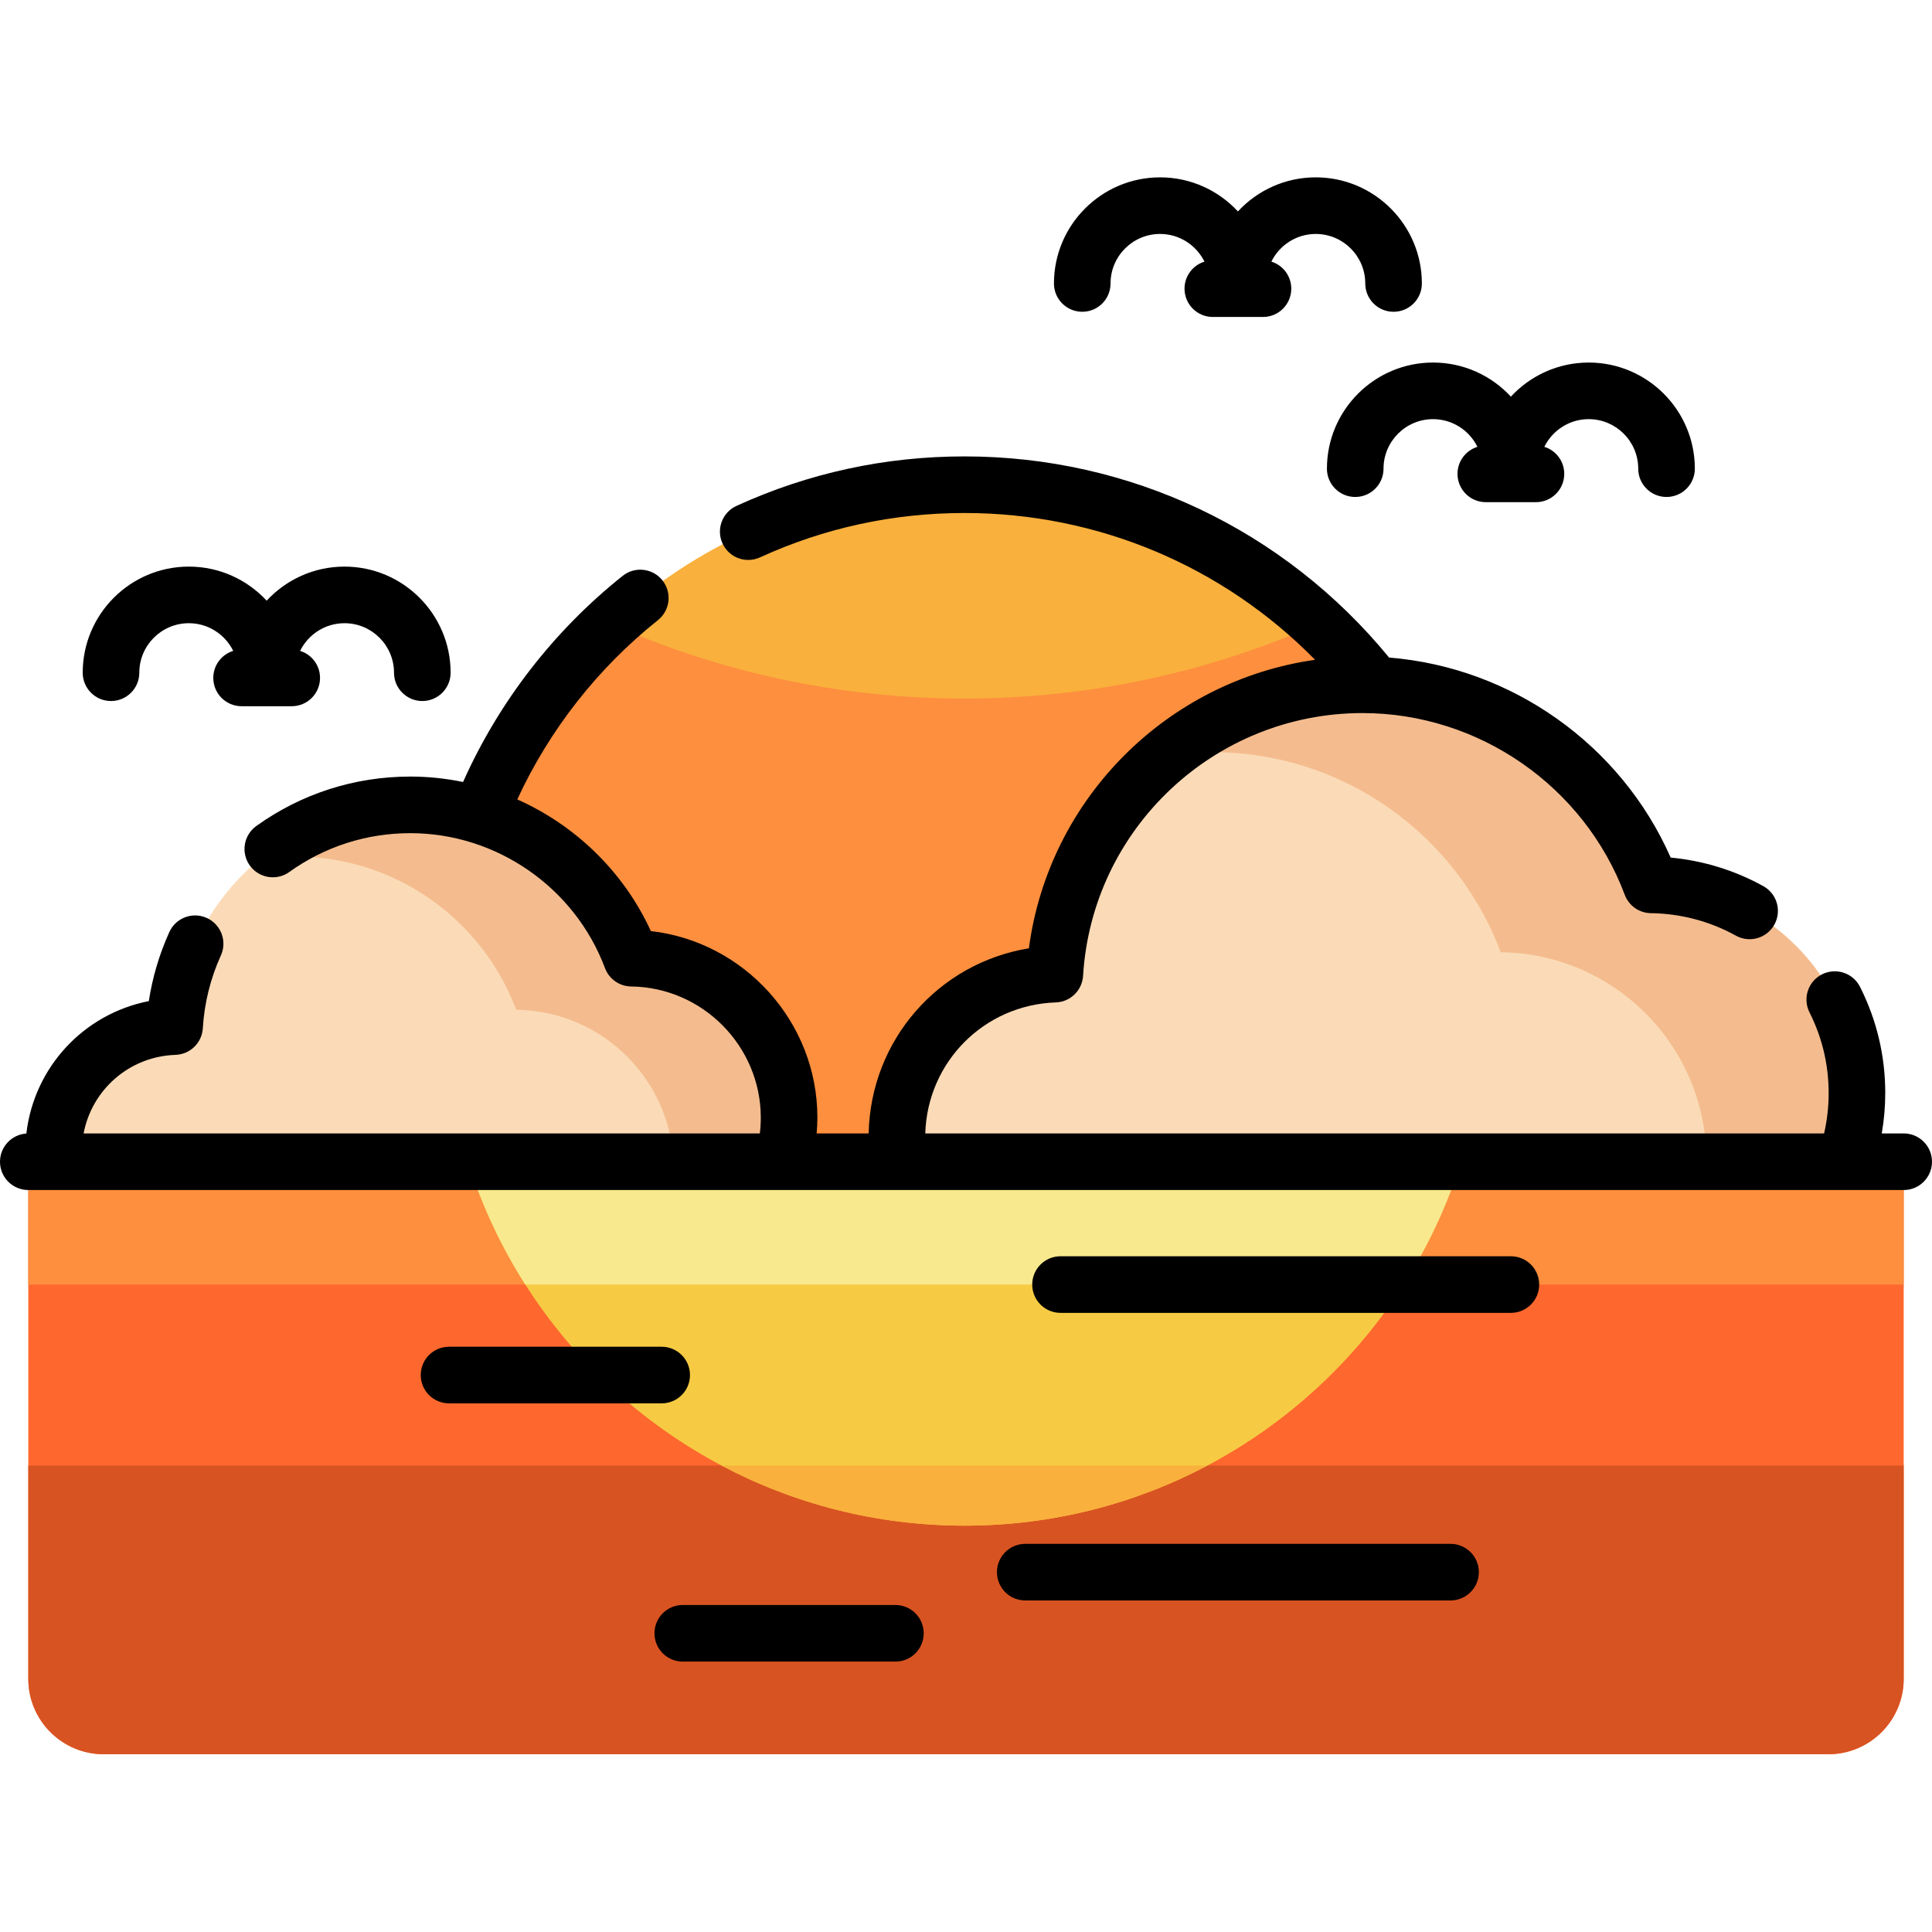 <svg height="512pt" viewBox="0 -47 512 512" width="512pt" xmlns="http://www.w3.org/2000/svg"><path d="m393.531 219.391c0 76.168-61.75 137.93-137.93 137.93-76.18 0-137.93-61.762-137.93-137.93 0-39.941 16.977-75.922 44.109-101.121h.008c24.609-22.852 57.582-36.82 93.812-36.82 36.227 0 69.199 13.969 93.809 36.82h.012c27.129 25.199 44.109 61.18 44.109 101.121zm0 0" fill="#fab03c"/><path d="m393.531 219.391c0 76.168-61.75 137.93-137.93 137.93-76.18 0-137.93-61.762-137.93-137.93 0-39.941 16.977-75.922 44.109-101.121h.008c28.672 12.75 60.41 19.84 93.812 19.84 33.398 0 65.137-7.09 93.809-19.84h.012c27.129 25.199 44.109 61.18 44.109 101.121zm0 0" fill="#fd8f3e"/><path d="m279.539 211.156c2.59-42.785 38.102-76.684 81.539-76.684 35.031 0 64.906 22.051 76.52 53.031 30.168.363 54.512 24.918 54.512 55.172 0 30.48-24.707 55.188-55.188 55.188-12.762 0-142.758 0-155.867 0-23.953 0-43.375-19.418-43.375-43.371 0-23.445 18.605-42.535 41.859-43.336zm0 0" fill="#fbdbb7"/><path d="m492.109 242.68c0 30.219-24.297 54.766-54.43 55.176 9.035-9.832 14.543-22.93 14.543-37.324 0-30.25-24.344-54.809-54.52-55.176-11.609-30.969-41.48-53.027-76.52-53.027-4.137 0-8.203.312-12.18.906 14.133-11.719 32.277-18.758 52.07-18.758 35.035 0 64.906 22.047 76.52 53.027 30.176.367 54.516 24.914 54.516 55.176zm0 0" fill="#f4bc8e"/><path d="m46.262 225.051c1.984-32.777 29.191-58.75 62.469-58.75 26.84 0 49.73 16.895 58.625 40.629 23.113.277 41.762 19.09 41.762 42.266 0 23.355-18.93 42.285-42.281 42.285-9.773 0-109.367 0-119.41 0-18.355 0-33.23-14.879-33.23-33.23 0-17.961 14.254-32.586 32.066-33.199zm0 0" fill="#fbdbb7"/><path d="m209.117 249.199c0 23.152-18.613 41.957-41.699 42.273 6.922-7.535 11.141-17.57 11.141-28.594 0-23.176-18.648-41.992-41.766-42.273-8.895-23.727-31.781-40.625-58.625-40.625-3.172 0-6.285.238-9.332.695 10.828-8.98 24.727-14.371 39.891-14.371 26.844 0 49.73 16.887 58.625 40.625 23.117.281 41.766 19.086 41.766 42.27zm0 0" fill="#f4bc8e"/><path d="m504.5 260.871v137.02c0 11.047-8.953 20-20 20h-457c-11.047 0-20-8.953-20-20v-137.02zm0 0" fill="#fe672d"/><path d="m504.5 341.383v56.508c0 11.047-8.953 20-20 20h-457c-11.047 0-20-8.953-20-20v-56.508zm0 0" fill="#d85322"/><path d="m7.5 260.871h497v32.555h-497zm0 0" fill="#fd8f3e"/><path d="m387.18 260.871c-3.648 11.59-8.789 22.512-15.191 32.551-12.84 20.148-30.777 36.738-52 47.961-19.219 10.168-41.137 15.93-64.387 15.93s-45.172-5.762-64.391-15.93c-21.223-11.223-39.16-27.812-52-47.961-6.402-10.039-11.539-20.961-15.191-32.551zm0 0" fill="#f6cb43"/><path d="m319.988 341.383c-19.219 10.168-41.137 15.93-64.387 15.93s-45.172-5.762-64.391-15.93zm0 0" fill="#fab03c"/><path d="m387.18 260.871c-3.648 11.59-8.789 22.512-15.191 32.551h-232.777c-6.402-10.039-11.539-20.961-15.191-32.551zm0 0" fill="#f8e98e"/><path d="m504.5 253.371h-5.812c.605-3.52.922-7.094.922-10.695 0-9.875-2.25-19.344-6.68-28.145-1.863-3.695-6.371-5.188-10.07-3.324s-5.188 6.371-3.328 10.07c3.367 6.691 5.078 13.887 5.078 21.398 0 3.621-.406 7.207-1.203 10.695h-238.199c.57-18.91 15.555-34.062 34.59-34.719 3.863-.133 6.992-3.184 7.227-7.043 2.363-39.051 34.891-69.637 74.051-69.637 30.773 0 58.699 19.352 69.5 48.16 1.086 2.898 3.836 4.832 6.93 4.867 7.883.098 15.672 2.156 22.523 5.957 3.621 2.012 8.188.703 10.195-2.918 2.012-3.621.707-8.188-2.918-10.195-7.543-4.188-15.949-6.77-24.559-7.574-13.188-29.926-42.113-50.402-74.625-53.008-27.766-33.891-68.703-53.309-112.52-53.309-21.07 0-41.398 4.414-60.43 13.117-3.77 1.727-5.426 6.176-3.703 9.941 1.723 3.77 6.176 5.426 9.941 3.699 17.059-7.801 35.289-11.758 54.188-11.758 35.281 0 68.477 14.043 92.918 38.902-39.215 5.559-70.574 36.754-75.848 76.457-23.938 3.914-41.938 24.258-42.465 49.059h-13.781c.117-1.387.195-2.777.195-4.176 0-25.414-19.379-46.621-44.133-49.449-7.211-15.723-19.988-28.023-35.398-34.887 8.504-18.434 21.316-34.789 37.277-47.516 3.238-2.582 3.77-7.301 1.188-10.539-2.582-3.242-7.301-3.773-10.539-1.191-18.266 14.562-32.824 33.398-42.293 54.625-4.555-.938-9.234-1.438-13.992-1.438-14.738 0-28.848 4.531-40.801 13.102-3.363 2.414-4.137 7.102-1.723 10.465 2.414 3.367 7.098 4.141 10.465 1.727 9.387-6.734 20.473-10.293 32.059-10.293 22.848 0 43.586 14.371 51.602 35.762 1.086 2.898 3.84 4.828 6.934 4.867 18.941.227 34.355 15.824 34.355 34.77 0 1.398-.086 2.793-.254 4.176h-179.211c2.203-11.605 12.113-20.406 24.367-20.824 3.867-.137 6.996-3.184 7.23-7.043.402-6.688 2.016-13.188 4.789-19.312 1.711-3.77.035-8.215-3.738-9.926-3.77-1.707-8.215-.035-9.926 3.738-2.652 5.863-4.473 11.996-5.434 18.297-17.25 3.383-30.395 17.492-32.457 35.094-3.898.266-6.984 3.504-6.984 7.473 0 4.145 3.359 7.5 7.5 7.5h497c4.141 0 7.5-3.355 7.5-7.5 0-4.141-3.359-7.5-7.5-7.5zm0 0"/><path d="m182.852 317.402c0-4.141-3.359-7.5-7.5-7.5h-56.352c-4.141 0-7.5 3.359-7.5 7.5 0 4.145 3.359 7.5 7.5 7.5h56.352c4.141 0 7.5-3.355 7.5-7.5zm0 0"/><path d="m384.406 362.137h-112.703c-4.141 0-7.5 3.359-7.5 7.5 0 4.145 3.359 7.5 7.5 7.5h112.707c4.141 0 7.5-3.355 7.5-7.5 0-4.141-3.359-7.5-7.504-7.5zm0 0"/><path d="m237.293 378.34h-56.352c-4.141 0-7.5 3.355-7.5 7.5 0 4.141 3.359 7.5 7.5 7.5h56.352c4.145 0 7.5-3.359 7.5-7.5 0-4.145-3.355-7.5-7.5-7.5zm0 0"/><path d="m400.398 285.922h-119.348c-4.141 0-7.5 3.355-7.5 7.5s3.359 7.5 7.5 7.5h119.348c4.141 0 7.5-3.355 7.5-7.5s-3.359-7.5-7.5-7.5zm0 0"/><path d="m351.648 77.203c0 4.145 3.359 7.5 7.5 7.5 4.141 0 7.5-3.355 7.5-7.5 0-7.234 5.887-13.125 13.125-13.125 5.156 0 9.617 2.996 11.762 7.336-3.059.945-5.281 3.797-5.281 7.164 0 4.145 3.355 7.5 7.5 7.5h13.289c4.145 0 7.5-3.355 7.5-7.5 0-3.367-2.223-6.219-5.281-7.164 2.145-4.34 6.605-7.336 11.762-7.336 7.238 0 13.125 5.891 13.125 13.125 0 4.145 3.359 7.5 7.5 7.5 4.141 0 7.5-3.355 7.5-7.5 0-15.508-12.617-28.125-28.125-28.125-8.145 0-15.484 3.484-20.625 9.031-5.141-5.551-12.484-9.031-20.625-9.031-15.508 0-28.125 12.617-28.125 28.125zm0 0"/><path d="m29.418 138.781c4.141 0 7.5-3.359 7.5-7.5 0-7.238 5.887-13.125 13.125-13.125 5.156 0 9.613 2.996 11.762 7.332-3.062.945-5.281 3.797-5.281 7.168 0 4.141 3.355 7.5 7.5 7.5h13.289c4.145 0 7.5-3.359 7.5-7.5 0-3.371-2.223-6.223-5.281-7.168 2.145-4.336 6.605-7.332 11.762-7.332 7.238 0 13.125 5.887 13.125 13.125 0 4.141 3.359 7.5 7.5 7.5s7.5-3.359 7.5-7.5c0-15.508-12.617-28.125-28.125-28.125-8.145 0-15.484 3.48-20.625 9.027-5.141-5.547-12.48-9.027-20.625-9.027-15.508 0-28.125 12.617-28.125 28.125 0 4.141 3.355 7.5 7.5 7.5zm0 0"/><path d="m286.805 35.625c4.145 0 7.5-3.355 7.5-7.5 0-7.238 5.891-13.125 13.125-13.125 5.16 0 9.617 2.996 11.762 7.336-3.059.945-5.281 3.793-5.281 7.164 0 4.145 3.359 7.5 7.5 7.5h13.293c4.141 0 7.5-3.355 7.5-7.5 0-3.371-2.223-6.219-5.281-7.164 2.145-4.34 6.602-7.336 11.762-7.336 7.234 0 13.125 5.887 13.125 13.125 0 4.145 3.355 7.5 7.5 7.5 4.141 0 7.5-3.355 7.5-7.5 0-15.508-12.617-28.125-28.125-28.125-8.145 0-15.484 3.48-20.625 9.031-5.145-5.551-12.484-9.031-20.625-9.031-15.508 0-28.125 12.617-28.125 28.125-.004 4.141 3.355 7.5 7.496 7.5zm0 0"/></svg>